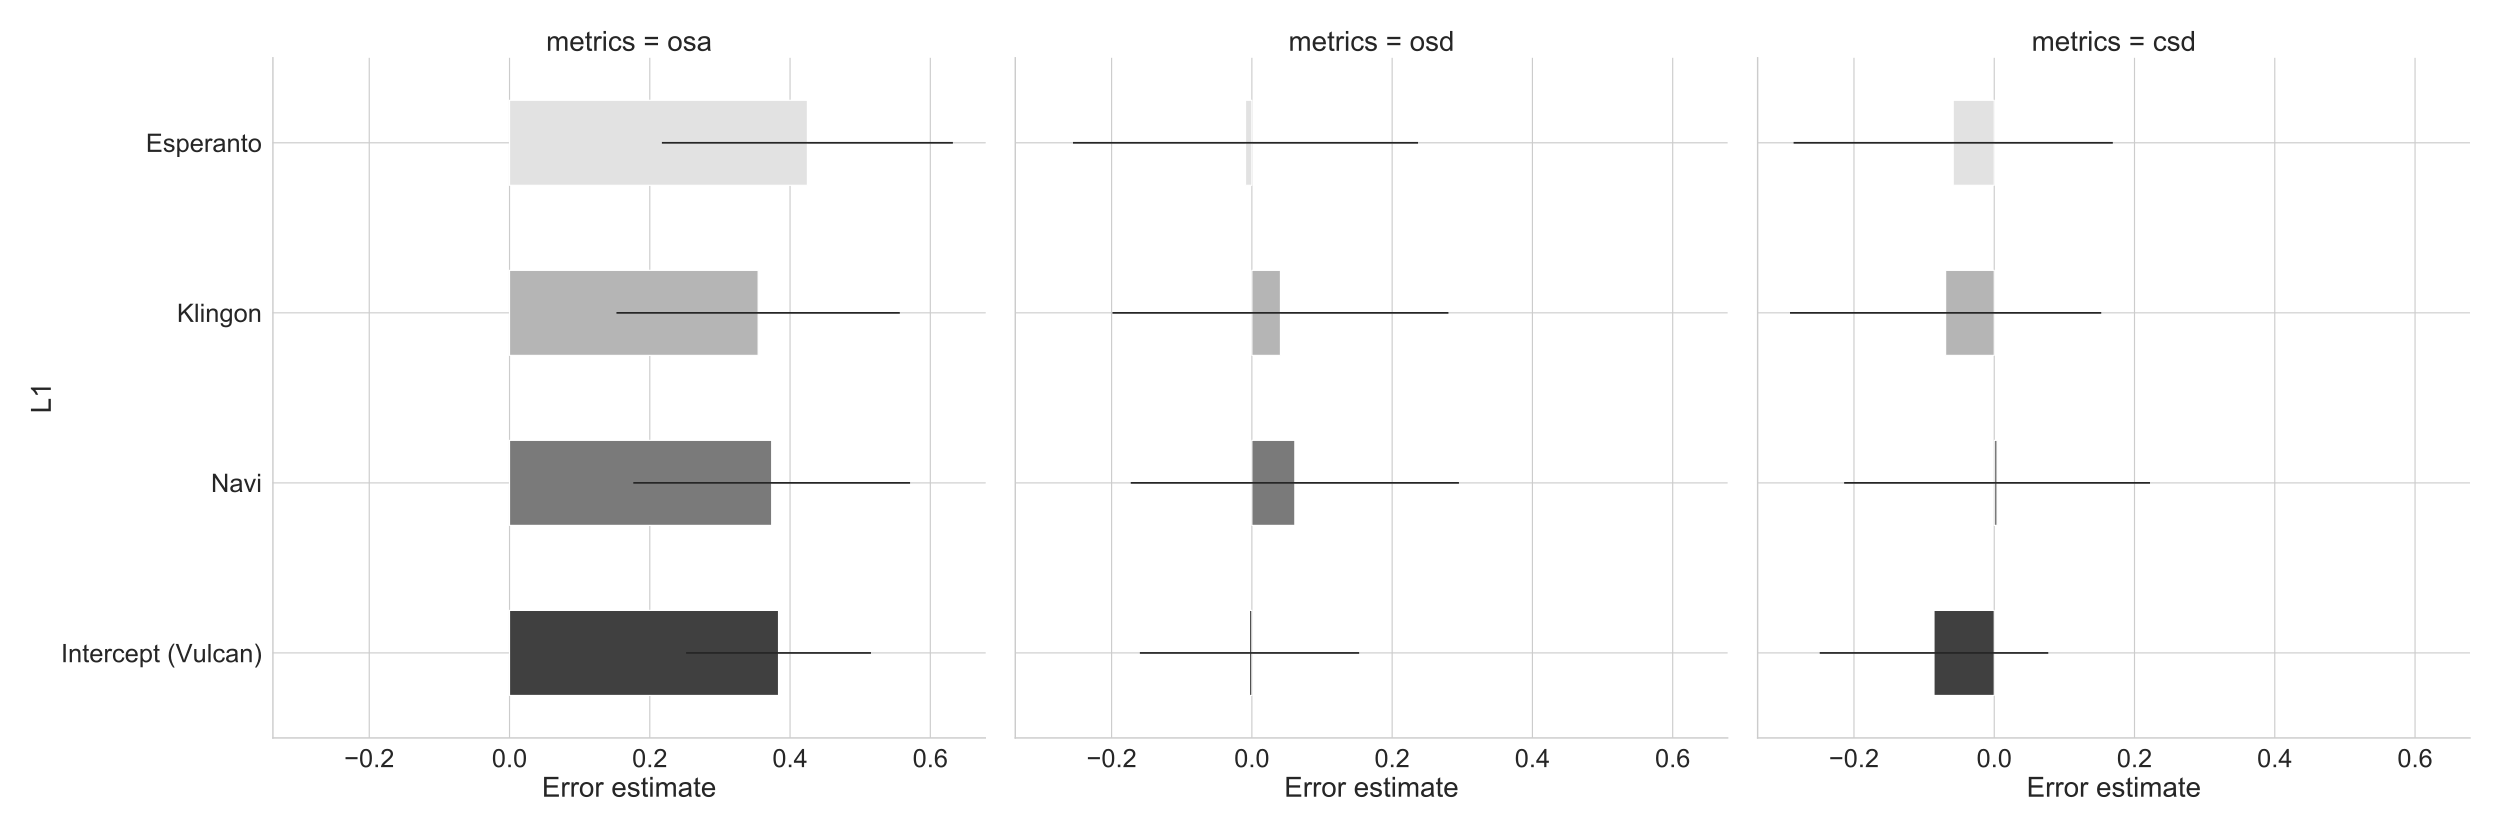 <?xml version="1.0" encoding="utf-8" standalone="no"?>
<!DOCTYPE svg PUBLIC "-//W3C//DTD SVG 1.1//EN"
  "http://www.w3.org/Graphics/SVG/1.1/DTD/svg11.dtd">
<!-- Created with matplotlib (https://matplotlib.org/) -->
<svg height="720pt" version="1.1" viewBox="0 0 2160 720" width="2160pt" xmlns="http://www.w3.org/2000/svg" xmlns:xlink="http://www.w3.org/1999/xlink">
 <defs>
  <style type="text/css">
*{stroke-linecap:butt;stroke-linejoin:round;}
  </style>
 </defs>
 <g id="figure_1">
  <g id="patch_1">
   <path d="M 0 720 
L 2160 720 
L 2160 0 
L 0 0 
z
" style="fill:#ffffff;"/>
  </g>
  <g id="axes_1">
   <g id="patch_2">
    <path d="M 235.795 637.58 
L 851.277 637.58 
L 851.277 49.92 
L 235.795 49.92 
z
" style="fill:#ffffff;"/>
   </g>
   <g id="matplotlib.axis_1">
    <g id="xtick_1">
     <g id="line2d_1">
      <path clip-path="url(#p246ee43990)" d="M 319.027 637.58 
L 319.027 49.92 
" style="fill:none;stroke:#cccccc;stroke-linecap:round;"/>
     </g>
     <g id="text_1">
      <!-- −0.2 -->
      <defs>
       <path d="M 52.828 31.203 
L 5.562 31.203 
L 5.562 39.406 
L 52.828 39.406 
z
" id="ArialMT-8722"/>
       <path d="M 4.156 35.297 
Q 4.156 48 6.766 55.734 
Q 9.375 63.484 14.516 67.672 
Q 19.672 71.875 27.484 71.875 
Q 33.25 71.875 37.594 69.547 
Q 41.938 67.234 44.766 62.859 
Q 47.609 58.5 49.219 52.219 
Q 50.828 45.953 50.828 35.297 
Q 50.828 22.703 48.234 14.969 
Q 45.656 7.234 40.5 3 
Q 35.359 -1.219 27.484 -1.219 
Q 17.141 -1.219 11.234 6.203 
Q 4.156 15.141 4.156 35.297 
z
M 13.188 35.297 
Q 13.188 17.672 17.312 11.828 
Q 21.438 6 27.484 6 
Q 33.547 6 37.672 11.859 
Q 41.797 17.719 41.797 35.297 
Q 41.797 52.984 37.672 58.781 
Q 33.547 64.594 27.391 64.594 
Q 21.344 64.594 17.719 59.469 
Q 13.188 52.938 13.188 35.297 
z
" id="ArialMT-48"/>
       <path d="M 9.078 0 
L 9.078 10.016 
L 19.094 10.016 
L 19.094 0 
z
" id="ArialMT-46"/>
       <path d="M 50.344 8.453 
L 50.344 0 
L 3.031 0 
Q 2.938 3.172 4.047 6.109 
Q 5.859 10.938 9.828 15.625 
Q 13.812 20.312 21.344 26.469 
Q 33.016 36.031 37.109 41.625 
Q 41.219 47.219 41.219 52.203 
Q 41.219 57.422 37.469 61 
Q 33.734 64.594 27.734 64.594 
Q 21.391 64.594 17.578 60.781 
Q 13.766 56.984 13.719 50.25 
L 4.688 51.172 
Q 5.609 61.281 11.656 66.578 
Q 17.719 71.875 27.938 71.875 
Q 38.234 71.875 44.234 66.156 
Q 50.25 60.453 50.25 52 
Q 50.25 47.703 48.484 43.547 
Q 46.734 39.406 42.656 34.812 
Q 38.578 30.219 29.109 22.219 
Q 21.188 15.578 18.938 13.203 
Q 16.703 10.844 15.234 8.453 
z
" id="ArialMT-50"/>
      </defs>
      <g style="fill:#262626;" transform="translate(297.312 662.827)scale(0.22 -0.22)">
       <use xlink:href="#ArialMT-8722"/>
       <use x="58.398" xlink:href="#ArialMT-48"/>
       <use x="114.014" xlink:href="#ArialMT-46"/>
       <use x="141.797" xlink:href="#ArialMT-50"/>
      </g>
     </g>
    </g>
    <g id="xtick_2">
     <g id="line2d_2">
      <path clip-path="url(#p246ee43990)" d="M 440.22 637.58 
L 440.22 49.92 
" style="fill:none;stroke:#cccccc;stroke-linecap:round;"/>
     </g>
     <g id="text_2">
      <!-- 0.0 -->
      <g style="fill:#262626;" transform="translate(424.93 662.827)scale(0.22 -0.22)">
       <use xlink:href="#ArialMT-48"/>
       <use x="55.615" xlink:href="#ArialMT-46"/>
       <use x="83.398" xlink:href="#ArialMT-48"/>
      </g>
     </g>
    </g>
    <g id="xtick_3">
     <g id="line2d_3">
      <path clip-path="url(#p246ee43990)" d="M 561.413 637.58 
L 561.413 49.92 
" style="fill:none;stroke:#cccccc;stroke-linecap:round;"/>
     </g>
     <g id="text_3">
      <!-- 0.2 -->
      <g style="fill:#262626;" transform="translate(546.123 662.827)scale(0.22 -0.22)">
       <use xlink:href="#ArialMT-48"/>
       <use x="55.615" xlink:href="#ArialMT-46"/>
       <use x="83.398" xlink:href="#ArialMT-50"/>
      </g>
     </g>
    </g>
    <g id="xtick_4">
     <g id="line2d_4">
      <path clip-path="url(#p246ee43990)" d="M 682.606 637.58 
L 682.606 49.92 
" style="fill:none;stroke:#cccccc;stroke-linecap:round;"/>
     </g>
     <g id="text_4">
      <!-- 0.4 -->
      <defs>
       <path d="M 32.328 0 
L 32.328 17.141 
L 1.266 17.141 
L 1.266 25.203 
L 33.938 71.578 
L 41.109 71.578 
L 41.109 25.203 
L 50.781 25.203 
L 50.781 17.141 
L 41.109 17.141 
L 41.109 0 
z
M 32.328 25.203 
L 32.328 57.469 
L 9.906 25.203 
z
" id="ArialMT-52"/>
      </defs>
      <g style="fill:#262626;" transform="translate(667.316 662.827)scale(0.22 -0.22)">
       <use xlink:href="#ArialMT-48"/>
       <use x="55.615" xlink:href="#ArialMT-46"/>
       <use x="83.398" xlink:href="#ArialMT-52"/>
      </g>
     </g>
    </g>
    <g id="xtick_5">
     <g id="line2d_5">
      <path clip-path="url(#p246ee43990)" d="M 803.799 637.58 
L 803.799 49.92 
" style="fill:none;stroke:#cccccc;stroke-linecap:round;"/>
     </g>
     <g id="text_5">
      <!-- 0.6 -->
      <defs>
       <path d="M 49.75 54.047 
L 41.016 53.375 
Q 39.844 58.547 37.703 60.891 
Q 34.125 64.656 28.906 64.656 
Q 24.703 64.656 21.531 62.312 
Q 17.391 59.281 14.984 53.469 
Q 12.594 47.656 12.5 36.922 
Q 15.672 41.75 20.266 44.094 
Q 24.859 46.438 29.891 46.438 
Q 38.672 46.438 44.844 39.969 
Q 51.031 33.5 51.031 23.25 
Q 51.031 16.5 48.125 10.719 
Q 45.219 4.938 40.141 1.859 
Q 35.062 -1.219 28.609 -1.219 
Q 17.625 -1.219 10.688 6.859 
Q 3.766 14.938 3.766 33.5 
Q 3.766 54.25 11.422 63.672 
Q 18.109 71.875 29.438 71.875 
Q 37.891 71.875 43.281 67.141 
Q 48.688 62.406 49.75 54.047 
z
M 13.875 23.188 
Q 13.875 18.656 15.797 14.5 
Q 17.719 10.359 21.188 8.172 
Q 24.656 6 28.469 6 
Q 34.031 6 38.031 10.484 
Q 42.047 14.984 42.047 22.703 
Q 42.047 30.125 38.078 34.391 
Q 34.125 38.672 28.125 38.672 
Q 22.172 38.672 18.016 34.391 
Q 13.875 30.125 13.875 23.188 
z
" id="ArialMT-54"/>
      </defs>
      <g style="fill:#262626;" transform="translate(788.509 662.827)scale(0.22 -0.22)">
       <use xlink:href="#ArialMT-48"/>
       <use x="55.615" xlink:href="#ArialMT-46"/>
       <use x="83.398" xlink:href="#ArialMT-54"/>
      </g>
     </g>
    </g>
    <g id="text_6">
     <!-- Error estimate -->
     <defs>
      <path d="M 7.906 0 
L 7.906 71.578 
L 59.672 71.578 
L 59.672 63.141 
L 17.391 63.141 
L 17.391 41.219 
L 56.984 41.219 
L 56.984 32.812 
L 17.391 32.812 
L 17.391 8.453 
L 61.328 8.453 
L 61.328 0 
z
" id="ArialMT-69"/>
      <path d="M 6.5 0 
L 6.5 51.859 
L 14.406 51.859 
L 14.406 44 
Q 17.438 49.516 20 51.266 
Q 22.562 53.031 25.641 53.031 
Q 30.078 53.031 34.672 50.203 
L 31.641 42.047 
Q 28.422 43.953 25.203 43.953 
Q 22.312 43.953 20.016 42.219 
Q 17.719 40.484 16.75 37.406 
Q 15.281 32.719 15.281 27.156 
L 15.281 0 
z
" id="ArialMT-114"/>
      <path d="M 3.328 25.922 
Q 3.328 40.328 11.328 47.266 
Q 18.016 53.031 27.641 53.031 
Q 38.328 53.031 45.109 46.016 
Q 51.906 39.016 51.906 26.656 
Q 51.906 16.656 48.906 10.906 
Q 45.906 5.172 40.156 2 
Q 34.422 -1.172 27.641 -1.172 
Q 16.75 -1.172 10.031 5.812 
Q 3.328 12.797 3.328 25.922 
z
M 12.359 25.922 
Q 12.359 15.969 16.703 11.016 
Q 21.047 6.062 27.641 6.062 
Q 34.188 6.062 38.531 11.031 
Q 42.875 16.016 42.875 26.219 
Q 42.875 35.844 38.5 40.797 
Q 34.125 45.75 27.641 45.75 
Q 21.047 45.75 16.703 40.812 
Q 12.359 35.891 12.359 25.922 
z
" id="ArialMT-111"/>
      <path id="ArialMT-32"/>
      <path d="M 42.094 16.703 
L 51.172 15.578 
Q 49.031 7.625 43.219 3.219 
Q 37.406 -1.172 28.375 -1.172 
Q 17 -1.172 10.328 5.828 
Q 3.656 12.844 3.656 25.484 
Q 3.656 38.578 10.391 45.797 
Q 17.141 53.031 27.875 53.031 
Q 38.281 53.031 44.875 45.953 
Q 51.469 38.875 51.469 26.031 
Q 51.469 25.25 51.422 23.688 
L 12.75 23.688 
Q 13.234 15.141 17.578 10.594 
Q 21.922 6.062 28.422 6.062 
Q 33.25 6.062 36.672 8.594 
Q 40.094 11.141 42.094 16.703 
z
M 13.234 30.906 
L 42.188 30.906 
Q 41.609 37.453 38.875 40.719 
Q 34.672 45.797 27.984 45.797 
Q 21.922 45.797 17.797 41.75 
Q 13.672 37.703 13.234 30.906 
z
" id="ArialMT-101"/>
      <path d="M 3.078 15.484 
L 11.766 16.844 
Q 12.5 11.625 15.844 8.844 
Q 19.188 6.062 25.203 6.062 
Q 31.25 6.062 34.172 8.516 
Q 37.109 10.984 37.109 14.312 
Q 37.109 17.281 34.516 19 
Q 32.719 20.172 25.531 21.969 
Q 15.875 24.422 12.141 26.203 
Q 8.406 27.984 6.469 31.125 
Q 4.547 34.281 4.547 38.094 
Q 4.547 41.547 6.125 44.5 
Q 7.719 47.469 10.453 49.422 
Q 12.5 50.922 16.031 51.969 
Q 19.578 53.031 23.641 53.031 
Q 29.734 53.031 34.344 51.266 
Q 38.969 49.516 41.156 46.5 
Q 43.359 43.5 44.188 38.484 
L 35.594 37.312 
Q 35.016 41.312 32.203 43.547 
Q 29.391 45.797 24.266 45.797 
Q 18.219 45.797 15.625 43.797 
Q 13.031 41.797 13.031 39.109 
Q 13.031 37.406 14.109 36.031 
Q 15.188 34.625 17.484 33.688 
Q 18.797 33.203 25.25 31.453 
Q 34.578 28.953 38.25 27.359 
Q 41.938 25.781 44.031 22.75 
Q 46.141 19.734 46.141 15.234 
Q 46.141 10.844 43.578 6.953 
Q 41.016 3.078 36.172 0.953 
Q 31.344 -1.172 25.25 -1.172 
Q 15.141 -1.172 9.844 3.031 
Q 4.547 7.234 3.078 15.484 
z
" id="ArialMT-115"/>
      <path d="M 25.781 7.859 
L 27.047 0.094 
Q 23.344 -0.688 20.406 -0.688 
Q 15.625 -0.688 12.984 0.828 
Q 10.359 2.344 9.281 4.812 
Q 8.203 7.281 8.203 15.188 
L 8.203 45.016 
L 1.766 45.016 
L 1.766 51.859 
L 8.203 51.859 
L 8.203 64.703 
L 16.938 69.969 
L 16.938 51.859 
L 25.781 51.859 
L 25.781 45.016 
L 16.938 45.016 
L 16.938 14.703 
Q 16.938 10.938 17.406 9.859 
Q 17.875 8.797 18.922 8.156 
Q 19.969 7.516 21.922 7.516 
Q 23.391 7.516 25.781 7.859 
z
" id="ArialMT-116"/>
      <path d="M 6.641 61.469 
L 6.641 71.578 
L 15.438 71.578 
L 15.438 61.469 
z
M 6.641 0 
L 6.641 51.859 
L 15.438 51.859 
L 15.438 0 
z
" id="ArialMT-105"/>
      <path d="M 6.594 0 
L 6.594 51.859 
L 14.453 51.859 
L 14.453 44.578 
Q 16.891 48.391 20.938 50.703 
Q 25 53.031 30.172 53.031 
Q 35.938 53.031 39.625 50.641 
Q 43.312 48.25 44.828 43.953 
Q 50.984 53.031 60.844 53.031 
Q 68.562 53.031 72.703 48.75 
Q 76.859 44.484 76.859 35.594 
L 76.859 0 
L 68.109 0 
L 68.109 32.672 
Q 68.109 37.938 67.25 40.25 
Q 66.406 42.578 64.156 43.984 
Q 61.922 45.406 58.891 45.406 
Q 53.422 45.406 49.797 41.766 
Q 46.188 38.141 46.188 30.125 
L 46.188 0 
L 37.406 0 
L 37.406 33.688 
Q 37.406 39.547 35.25 42.469 
Q 33.109 45.406 28.219 45.406 
Q 24.516 45.406 21.359 43.453 
Q 18.219 41.5 16.797 37.734 
Q 15.375 33.984 15.375 26.906 
L 15.375 0 
z
" id="ArialMT-109"/>
      <path d="M 40.438 6.391 
Q 35.547 2.25 31.031 0.531 
Q 26.516 -1.172 21.344 -1.172 
Q 12.797 -1.172 8.203 3 
Q 3.609 7.172 3.609 13.672 
Q 3.609 17.484 5.344 20.625 
Q 7.078 23.781 9.891 25.688 
Q 12.703 27.594 16.219 28.562 
Q 18.797 29.25 24.031 29.891 
Q 34.672 31.156 39.703 32.906 
Q 39.75 34.719 39.75 35.203 
Q 39.75 40.578 37.25 42.781 
Q 33.891 45.75 27.25 45.75 
Q 21.047 45.75 18.094 43.578 
Q 15.141 41.406 13.719 35.891 
L 5.125 37.062 
Q 6.297 42.578 8.984 45.969 
Q 11.672 49.359 16.75 51.188 
Q 21.828 53.031 28.516 53.031 
Q 35.156 53.031 39.297 51.469 
Q 43.453 49.906 45.406 47.531 
Q 47.359 45.172 48.141 41.547 
Q 48.578 39.312 48.578 33.453 
L 48.578 21.734 
Q 48.578 9.469 49.141 6.219 
Q 49.703 2.984 51.375 0 
L 42.188 0 
Q 40.828 2.734 40.438 6.391 
z
M 39.703 26.031 
Q 34.906 24.078 25.344 22.703 
Q 19.922 21.922 17.672 20.938 
Q 15.438 19.969 14.203 18.094 
Q 12.984 16.219 12.984 13.922 
Q 12.984 10.406 15.641 8.062 
Q 18.312 5.719 23.438 5.719 
Q 28.516 5.719 32.469 7.938 
Q 36.422 10.156 38.281 14.016 
Q 39.703 17 39.703 22.797 
z
" id="ArialMT-97"/>
     </defs>
     <g style="fill:#262626;" transform="translate(468.189 688.378)scale(0.24 -0.24)">
      <use xlink:href="#ArialMT-69"/>
      <use x="66.699" xlink:href="#ArialMT-114"/>
      <use x="100" xlink:href="#ArialMT-114"/>
      <use x="133.301" xlink:href="#ArialMT-111"/>
      <use x="188.916" xlink:href="#ArialMT-114"/>
      <use x="222.217" xlink:href="#ArialMT-32"/>
      <use x="250" xlink:href="#ArialMT-101"/>
      <use x="305.615" xlink:href="#ArialMT-115"/>
      <use x="355.615" xlink:href="#ArialMT-116"/>
      <use x="383.398" xlink:href="#ArialMT-105"/>
      <use x="405.615" xlink:href="#ArialMT-109"/>
      <use x="488.916" xlink:href="#ArialMT-97"/>
      <use x="544.531" xlink:href="#ArialMT-116"/>
      <use x="572.314" xlink:href="#ArialMT-101"/>
     </g>
    </g>
   </g>
   <g id="matplotlib.axis_2">
    <g id="ytick_1">
     <g id="line2d_6">
      <path clip-path="url(#p246ee43990)" d="M 235.795 564.122 
L 851.277 564.122 
" style="fill:none;stroke:#cccccc;stroke-linecap:round;"/>
     </g>
     <g id="text_7">
      <!-- Intercept (Vulcan) -->
      <defs>
       <path d="M 9.328 0 
L 9.328 71.578 
L 18.797 71.578 
L 18.797 0 
z
" id="ArialMT-73"/>
       <path d="M 6.594 0 
L 6.594 51.859 
L 14.5 51.859 
L 14.5 44.484 
Q 20.219 53.031 31 53.031 
Q 35.688 53.031 39.625 51.344 
Q 43.562 49.656 45.516 46.922 
Q 47.469 44.188 48.25 40.438 
Q 48.734 37.984 48.734 31.891 
L 48.734 0 
L 39.938 0 
L 39.938 31.547 
Q 39.938 36.922 38.906 39.578 
Q 37.891 42.234 35.281 43.812 
Q 32.672 45.406 29.156 45.406 
Q 23.531 45.406 19.453 41.844 
Q 15.375 38.281 15.375 28.328 
L 15.375 0 
z
" id="ArialMT-110"/>
       <path d="M 40.438 19 
L 49.078 17.875 
Q 47.656 8.938 41.812 3.875 
Q 35.984 -1.172 27.484 -1.172 
Q 16.844 -1.172 10.375 5.781 
Q 3.906 12.75 3.906 25.734 
Q 3.906 34.125 6.688 40.422 
Q 9.469 46.734 15.156 49.875 
Q 20.844 53.031 27.547 53.031 
Q 35.984 53.031 41.359 48.75 
Q 46.734 44.484 48.25 36.625 
L 39.703 35.297 
Q 38.484 40.531 35.375 43.156 
Q 32.281 45.797 27.875 45.797 
Q 21.234 45.797 17.078 41.031 
Q 12.938 36.281 12.938 25.984 
Q 12.938 15.531 16.938 10.797 
Q 20.953 6.062 27.391 6.062 
Q 32.562 6.062 36.031 9.234 
Q 39.5 12.406 40.438 19 
z
" id="ArialMT-99"/>
       <path d="M 6.594 -19.875 
L 6.594 51.859 
L 14.594 51.859 
L 14.594 45.125 
Q 17.438 49.078 21 51.047 
Q 24.562 53.031 29.641 53.031 
Q 36.281 53.031 41.359 49.609 
Q 46.438 46.188 49.016 39.953 
Q 51.609 33.734 51.609 26.312 
Q 51.609 18.359 48.75 11.984 
Q 45.906 5.609 40.453 2.219 
Q 35.016 -1.172 29 -1.172 
Q 24.609 -1.172 21.109 0.688 
Q 17.625 2.547 15.375 5.375 
L 15.375 -19.875 
z
M 14.547 25.641 
Q 14.547 15.625 18.594 10.844 
Q 22.656 6.062 28.422 6.062 
Q 34.281 6.062 38.453 11.016 
Q 42.625 15.969 42.625 26.375 
Q 42.625 36.281 38.547 41.203 
Q 34.469 46.141 28.812 46.141 
Q 23.188 46.141 18.859 40.891 
Q 14.547 35.641 14.547 25.641 
z
" id="ArialMT-112"/>
       <path d="M 23.391 -21.047 
Q 16.109 -11.859 11.078 0.438 
Q 6.062 12.75 6.062 25.922 
Q 6.062 37.547 9.812 48.188 
Q 14.203 60.547 23.391 72.797 
L 29.688 72.797 
Q 23.781 62.641 21.875 58.297 
Q 18.891 51.562 17.188 44.234 
Q 15.094 35.109 15.094 25.875 
Q 15.094 2.391 29.688 -21.047 
z
" id="ArialMT-40"/>
       <path d="M 28.172 0 
L 0.438 71.578 
L 10.688 71.578 
L 29.297 19.578 
Q 31.547 13.328 33.062 7.859 
Q 34.719 13.719 36.922 19.578 
L 56.25 71.578 
L 65.922 71.578 
L 37.891 0 
z
" id="ArialMT-86"/>
       <path d="M 40.578 0 
L 40.578 7.625 
Q 34.516 -1.172 24.125 -1.172 
Q 19.531 -1.172 15.547 0.578 
Q 11.578 2.344 9.641 5 
Q 7.719 7.672 6.938 11.531 
Q 6.391 14.109 6.391 19.734 
L 6.391 51.859 
L 15.188 51.859 
L 15.188 23.094 
Q 15.188 16.219 15.719 13.812 
Q 16.547 10.359 19.234 8.375 
Q 21.922 6.391 25.875 6.391 
Q 29.828 6.391 33.297 8.422 
Q 36.766 10.453 38.203 13.938 
Q 39.656 17.438 39.656 24.078 
L 39.656 51.859 
L 48.438 51.859 
L 48.438 0 
z
" id="ArialMT-117"/>
       <path d="M 6.391 0 
L 6.391 71.578 
L 15.188 71.578 
L 15.188 0 
z
" id="ArialMT-108"/>
       <path d="M 12.359 -21.047 
L 6.062 -21.047 
Q 20.656 2.391 20.656 25.875 
Q 20.656 35.062 18.562 44.094 
Q 16.891 51.422 13.922 58.156 
Q 12.016 62.547 6.062 72.797 
L 12.359 72.797 
Q 21.531 60.547 25.922 48.188 
Q 29.688 37.547 29.688 25.922 
Q 29.688 12.75 24.625 0.438 
Q 19.578 -11.859 12.359 -21.047 
z
" id="ArialMT-41"/>
      </defs>
      <g style="fill:#262626;" transform="translate(52.681 572.13)scale(0.22 -0.22)">
       <use xlink:href="#ArialMT-73"/>
       <use x="27.783" xlink:href="#ArialMT-110"/>
       <use x="83.398" xlink:href="#ArialMT-116"/>
       <use x="111.182" xlink:href="#ArialMT-101"/>
       <use x="166.797" xlink:href="#ArialMT-114"/>
       <use x="200.098" xlink:href="#ArialMT-99"/>
       <use x="250.098" xlink:href="#ArialMT-101"/>
       <use x="305.713" xlink:href="#ArialMT-112"/>
       <use x="361.328" xlink:href="#ArialMT-116"/>
       <use x="389.111" xlink:href="#ArialMT-32"/>
       <use x="416.895" xlink:href="#ArialMT-40"/>
       <use x="450.195" xlink:href="#ArialMT-86"/>
       <use x="516.848" xlink:href="#ArialMT-117"/>
       <use x="572.463" xlink:href="#ArialMT-108"/>
       <use x="594.68" xlink:href="#ArialMT-99"/>
       <use x="644.68" xlink:href="#ArialMT-97"/>
       <use x="700.295" xlink:href="#ArialMT-110"/>
       <use x="755.91" xlink:href="#ArialMT-41"/>
      </g>
     </g>
    </g>
    <g id="ytick_2">
     <g id="line2d_7">
      <path clip-path="url(#p246ee43990)" d="M 235.795 417.207 
L 851.277 417.207 
" style="fill:none;stroke:#cccccc;stroke-linecap:round;"/>
     </g>
     <g id="text_8">
      <!-- Navi -->
      <defs>
       <path d="M 7.625 0 
L 7.625 71.578 
L 17.328 71.578 
L 54.938 15.375 
L 54.938 71.578 
L 64.016 71.578 
L 64.016 0 
L 54.297 0 
L 16.703 56.25 
L 16.703 0 
z
" id="ArialMT-78"/>
       <path d="M 21 0 
L 1.266 51.859 
L 10.547 51.859 
L 21.688 20.797 
Q 23.484 15.766 25 10.359 
Q 26.172 14.453 28.266 20.219 
L 39.797 51.859 
L 48.828 51.859 
L 29.203 0 
z
" id="ArialMT-118"/>
      </defs>
      <g style="fill:#262626;" transform="translate(182.285 425.081)scale(0.22 -0.22)">
       <use xlink:href="#ArialMT-78"/>
       <use x="72.217" xlink:href="#ArialMT-97"/>
       <use x="127.832" xlink:href="#ArialMT-118"/>
       <use x="177.832" xlink:href="#ArialMT-105"/>
      </g>
     </g>
    </g>
    <g id="ytick_3">
     <g id="line2d_8">
      <path clip-path="url(#p246ee43990)" d="M 235.795 270.293 
L 851.277 270.293 
" style="fill:none;stroke:#cccccc;stroke-linecap:round;"/>
     </g>
     <g id="text_9">
      <!-- Klingon -->
      <defs>
       <path d="M 7.328 0 
L 7.328 71.578 
L 16.797 71.578 
L 16.797 36.078 
L 52.344 71.578 
L 65.188 71.578 
L 35.156 42.578 
L 66.5 0 
L 54 0 
L 28.516 36.234 
L 16.797 24.812 
L 16.797 0 
z
" id="ArialMT-75"/>
       <path d="M 4.984 -4.297 
L 13.531 -5.562 
Q 14.062 -9.516 16.5 -11.328 
Q 19.781 -13.766 25.438 -13.766 
Q 31.547 -13.766 34.859 -11.328 
Q 38.188 -8.891 39.359 -4.5 
Q 40.047 -1.812 39.984 6.781 
Q 34.234 0 25.641 0 
Q 14.938 0 9.078 7.719 
Q 3.219 15.438 3.219 26.219 
Q 3.219 33.641 5.906 39.906 
Q 8.594 46.188 13.688 49.609 
Q 18.797 53.031 25.688 53.031 
Q 34.859 53.031 40.828 45.609 
L 40.828 51.859 
L 48.922 51.859 
L 48.922 7.031 
Q 48.922 -5.078 46.453 -10.125 
Q 44 -15.188 38.641 -18.109 
Q 33.297 -21.047 25.484 -21.047 
Q 16.219 -21.047 10.5 -16.875 
Q 4.781 -12.703 4.984 -4.297 
z
M 12.25 26.859 
Q 12.25 16.656 16.297 11.969 
Q 20.359 7.281 26.469 7.281 
Q 32.516 7.281 36.609 11.938 
Q 40.719 16.609 40.719 26.562 
Q 40.719 36.078 36.5 40.906 
Q 32.281 45.75 26.312 45.75 
Q 20.453 45.75 16.344 40.984 
Q 12.25 36.234 12.25 26.859 
z
" id="ArialMT-103"/>
      </defs>
      <g style="fill:#262626;" transform="translate(152.908 278.166)scale(0.22 -0.22)">
       <use xlink:href="#ArialMT-75"/>
       <use x="66.699" xlink:href="#ArialMT-108"/>
       <use x="88.916" xlink:href="#ArialMT-105"/>
       <use x="111.133" xlink:href="#ArialMT-110"/>
       <use x="166.748" xlink:href="#ArialMT-103"/>
       <use x="222.363" xlink:href="#ArialMT-111"/>
       <use x="277.979" xlink:href="#ArialMT-110"/>
      </g>
     </g>
    </g>
    <g id="ytick_4">
     <g id="line2d_9">
      <path clip-path="url(#p246ee43990)" d="M 235.795 123.377 
L 851.277 123.377 
" style="fill:none;stroke:#cccccc;stroke-linecap:round;"/>
     </g>
     <g id="text_10">
      <!-- Esperanto -->
      <g style="fill:#262626;" transform="translate(126.013 131.251)scale(0.22 -0.22)">
       <use xlink:href="#ArialMT-69"/>
       <use x="66.699" xlink:href="#ArialMT-115"/>
       <use x="116.699" xlink:href="#ArialMT-112"/>
       <use x="172.314" xlink:href="#ArialMT-101"/>
       <use x="227.93" xlink:href="#ArialMT-114"/>
       <use x="261.23" xlink:href="#ArialMT-97"/>
       <use x="316.846" xlink:href="#ArialMT-110"/>
       <use x="372.461" xlink:href="#ArialMT-116"/>
       <use x="400.244" xlink:href="#ArialMT-111"/>
      </g>
     </g>
    </g>
    <g id="ytick_5"/>
    <g id="ytick_6"/>
    <g id="ytick_7"/>
    <g id="ytick_8"/>
    <g id="ytick_9"/>
    <g id="text_11">
     <!-- L1 -->
     <defs>
      <path d="M 7.328 0 
L 7.328 71.578 
L 16.797 71.578 
L 16.797 8.453 
L 52.047 8.453 
L 52.047 0 
z
" id="ArialMT-76"/>
      <path d="M 37.25 0 
L 28.469 0 
L 28.469 56 
Q 25.297 52.984 20.141 49.953 
Q 14.984 46.922 10.891 45.406 
L 10.891 53.906 
Q 18.266 57.375 23.781 62.297 
Q 29.297 67.234 31.594 71.875 
L 37.25 71.875 
z
" id="ArialMT-49"/>
     </defs>
     <g style="fill:#262626;" transform="translate(43.911 357.096)rotate(-90)scale(0.24 -0.24)">
      <use xlink:href="#ArialMT-76"/>
      <use x="55.615" xlink:href="#ArialMT-49"/>
     </g>
    </g>
   </g>
   <g id="patch_3">
    <path clip-path="url(#p246ee43990)" d="M 440.22 600.851 
L 672.641 600.851 
L 672.641 527.394 
L 440.22 527.394 
z
" style="fill:#404040;stroke:#ffffff;stroke-linejoin:miter;"/>
   </g>
   <g id="patch_4">
    <path clip-path="url(#p246ee43990)" d="M 440.22 453.936 
L 666.731 453.936 
L 666.731 380.479 
L 440.22 380.479 
z
" style="fill:#7a7a7a;stroke:#ffffff;stroke-linejoin:miter;"/>
   </g>
   <g id="patch_5">
    <path clip-path="url(#p246ee43990)" d="M 440.22 307.021 
L 655.028 307.021 
L 655.028 233.564 
L 440.22 233.564 
z
" style="fill:#b5b5b5;stroke:#ffffff;stroke-linejoin:miter;"/>
   </g>
   <g id="patch_6">
    <path clip-path="url(#p246ee43990)" d="M 440.22 160.106 
L 697.589 160.106 
L 697.589 86.649 
L 440.22 86.649 
z
" style="fill:#e2e2e2;stroke:#ffffff;stroke-linejoin:miter;"/>
   </g>
   <g id="LineCollection_1">
    <path clip-path="url(#p246ee43990)" d="M 752.53 564.122 
L 592.753 564.122 
" style="fill:none;stroke:#262626;stroke-width:1.5;"/>
    <path clip-path="url(#p246ee43990)" d="M 786.297 417.207 
L 547.165 417.207 
" style="fill:none;stroke:#262626;stroke-width:1.5;"/>
    <path clip-path="url(#p246ee43990)" d="M 777.438 270.293 
L 532.618 270.293 
" style="fill:none;stroke:#262626;stroke-width:1.5;"/>
    <path clip-path="url(#p246ee43990)" d="M 823.3 123.377 
L 571.877 123.377 
" style="fill:none;stroke:#262626;stroke-width:1.5;"/>
   </g>
   <g id="patch_7">
    <path d="M 235.795 637.58 
L 235.795 49.92 
" style="fill:none;stroke:#cccccc;stroke-linecap:square;stroke-linejoin:miter;stroke-width:1.25;"/>
   </g>
   <g id="patch_8">
    <path d="M 235.795 637.58 
L 851.277 637.58 
" style="fill:none;stroke:#cccccc;stroke-linecap:square;stroke-linejoin:miter;stroke-width:1.25;"/>
   </g>
   <g id="text_12">
    <!-- metrics = osa -->
    <defs>
     <path d="M 52.828 42.094 
L 5.562 42.094 
L 5.562 50.297 
L 52.828 50.297 
z
M 52.828 20.359 
L 5.562 20.359 
L 5.562 28.562 
L 52.828 28.562 
z
" id="ArialMT-61"/>
    </defs>
    <g style="fill:#262626;" transform="translate(471.849 43.92)scale(0.24 -0.24)">
     <use xlink:href="#ArialMT-109"/>
     <use x="83.301" xlink:href="#ArialMT-101"/>
     <use x="138.916" xlink:href="#ArialMT-116"/>
     <use x="166.699" xlink:href="#ArialMT-114"/>
     <use x="200" xlink:href="#ArialMT-105"/>
     <use x="222.217" xlink:href="#ArialMT-99"/>
     <use x="272.217" xlink:href="#ArialMT-115"/>
     <use x="322.217" xlink:href="#ArialMT-32"/>
     <use x="350" xlink:href="#ArialMT-61"/>
     <use x="408.398" xlink:href="#ArialMT-32"/>
     <use x="436.182" xlink:href="#ArialMT-111"/>
     <use x="491.797" xlink:href="#ArialMT-115"/>
     <use x="541.797" xlink:href="#ArialMT-97"/>
    </g>
   </g>
  </g>
  <g id="axes_2">
   <g id="patch_9">
    <path d="M 877.197 637.58 
L 1492.678 637.58 
L 1492.678 49.92 
L 877.197 49.92 
z
" style="fill:#ffffff;"/>
   </g>
   <g id="matplotlib.axis_3">
    <g id="xtick_6">
     <g id="line2d_10">
      <path clip-path="url(#p250e3ca805)" d="M 960.428 637.58 
L 960.428 49.92 
" style="fill:none;stroke:#cccccc;stroke-linecap:round;"/>
     </g>
     <g id="text_13">
      <!-- −0.2 -->
      <g style="fill:#262626;" transform="translate(938.714 662.827)scale(0.22 -0.22)">
       <use xlink:href="#ArialMT-8722"/>
       <use x="58.398" xlink:href="#ArialMT-48"/>
       <use x="114.014" xlink:href="#ArialMT-46"/>
       <use x="141.797" xlink:href="#ArialMT-50"/>
      </g>
     </g>
    </g>
    <g id="xtick_7">
     <g id="line2d_11">
      <path clip-path="url(#p250e3ca805)" d="M 1081.621 637.58 
L 1081.621 49.92 
" style="fill:none;stroke:#cccccc;stroke-linecap:round;"/>
     </g>
     <g id="text_14">
      <!-- 0.0 -->
      <g style="fill:#262626;" transform="translate(1066.331 662.827)scale(0.22 -0.22)">
       <use xlink:href="#ArialMT-48"/>
       <use x="55.615" xlink:href="#ArialMT-46"/>
       <use x="83.398" xlink:href="#ArialMT-48"/>
      </g>
     </g>
    </g>
    <g id="xtick_8">
     <g id="line2d_12">
      <path clip-path="url(#p250e3ca805)" d="M 1202.815 637.58 
L 1202.815 49.92 
" style="fill:none;stroke:#cccccc;stroke-linecap:round;"/>
     </g>
     <g id="text_15">
      <!-- 0.2 -->
      <g style="fill:#262626;" transform="translate(1187.525 662.827)scale(0.22 -0.22)">
       <use xlink:href="#ArialMT-48"/>
       <use x="55.615" xlink:href="#ArialMT-46"/>
       <use x="83.398" xlink:href="#ArialMT-50"/>
      </g>
     </g>
    </g>
    <g id="xtick_9">
     <g id="line2d_13">
      <path clip-path="url(#p250e3ca805)" d="M 1324.008 637.58 
L 1324.008 49.92 
" style="fill:none;stroke:#cccccc;stroke-linecap:round;"/>
     </g>
     <g id="text_16">
      <!-- 0.4 -->
      <g style="fill:#262626;" transform="translate(1308.718 662.827)scale(0.22 -0.22)">
       <use xlink:href="#ArialMT-48"/>
       <use x="55.615" xlink:href="#ArialMT-46"/>
       <use x="83.398" xlink:href="#ArialMT-52"/>
      </g>
     </g>
    </g>
    <g id="xtick_10">
     <g id="line2d_14">
      <path clip-path="url(#p250e3ca805)" d="M 1445.201 637.58 
L 1445.201 49.92 
" style="fill:none;stroke:#cccccc;stroke-linecap:round;"/>
     </g>
     <g id="text_17">
      <!-- 0.6 -->
      <g style="fill:#262626;" transform="translate(1429.911 662.827)scale(0.22 -0.22)">
       <use xlink:href="#ArialMT-48"/>
       <use x="55.615" xlink:href="#ArialMT-46"/>
       <use x="83.398" xlink:href="#ArialMT-54"/>
      </g>
     </g>
    </g>
    <g id="text_18">
     <!-- Error estimate -->
     <g style="fill:#262626;" transform="translate(1109.591 688.378)scale(0.24 -0.24)">
      <use xlink:href="#ArialMT-69"/>
      <use x="66.699" xlink:href="#ArialMT-114"/>
      <use x="100" xlink:href="#ArialMT-114"/>
      <use x="133.301" xlink:href="#ArialMT-111"/>
      <use x="188.916" xlink:href="#ArialMT-114"/>
      <use x="222.217" xlink:href="#ArialMT-32"/>
      <use x="250" xlink:href="#ArialMT-101"/>
      <use x="305.615" xlink:href="#ArialMT-115"/>
      <use x="355.615" xlink:href="#ArialMT-116"/>
      <use x="383.398" xlink:href="#ArialMT-105"/>
      <use x="405.615" xlink:href="#ArialMT-109"/>
      <use x="488.916" xlink:href="#ArialMT-97"/>
      <use x="544.531" xlink:href="#ArialMT-116"/>
      <use x="572.314" xlink:href="#ArialMT-101"/>
     </g>
    </g>
   </g>
   <g id="matplotlib.axis_4">
    <g id="ytick_10">
     <g id="line2d_15">
      <path clip-path="url(#p250e3ca805)" d="M 877.197 564.122 
L 1492.678 564.122 
" style="fill:none;stroke:#cccccc;stroke-linecap:round;"/>
     </g>
    </g>
    <g id="ytick_11">
     <g id="line2d_16">
      <path clip-path="url(#p250e3ca805)" d="M 877.197 417.207 
L 1492.678 417.207 
" style="fill:none;stroke:#cccccc;stroke-linecap:round;"/>
     </g>
    </g>
    <g id="ytick_12">
     <g id="line2d_17">
      <path clip-path="url(#p250e3ca805)" d="M 877.197 270.293 
L 1492.678 270.293 
" style="fill:none;stroke:#cccccc;stroke-linecap:round;"/>
     </g>
    </g>
    <g id="ytick_13">
     <g id="line2d_18">
      <path clip-path="url(#p250e3ca805)" d="M 877.197 123.377 
L 1492.678 123.377 
" style="fill:none;stroke:#cccccc;stroke-linecap:round;"/>
     </g>
    </g>
    <g id="ytick_14"/>
    <g id="ytick_15"/>
    <g id="ytick_16"/>
    <g id="ytick_17"/>
    <g id="ytick_18"/>
   </g>
   <g id="patch_10">
    <path clip-path="url(#p250e3ca805)" d="M 1081.621 600.851 
L 1079.577 600.851 
L 1079.577 527.394 
L 1081.621 527.394 
z
" style="fill:#404040;stroke:#ffffff;stroke-linejoin:miter;"/>
   </g>
   <g id="patch_11">
    <path clip-path="url(#p250e3ca805)" d="M 1081.621 453.936 
L 1118.745 453.936 
L 1118.745 380.479 
L 1081.621 380.479 
z
" style="fill:#7a7a7a;stroke:#ffffff;stroke-linejoin:miter;"/>
   </g>
   <g id="patch_12">
    <path clip-path="url(#p250e3ca805)" d="M 1081.621 307.021 
L 1106.3 307.021 
L 1106.3 233.564 
L 1081.621 233.564 
z
" style="fill:#b5b5b5;stroke:#ffffff;stroke-linejoin:miter;"/>
   </g>
   <g id="patch_13">
    <path clip-path="url(#p250e3ca805)" d="M 1081.621 160.106 
L 1076.125 160.106 
L 1076.125 86.649 
L 1081.621 86.649 
z
" style="fill:#e2e2e2;stroke:#ffffff;stroke-linejoin:miter;"/>
   </g>
   <g id="LineCollection_2">
    <path clip-path="url(#p250e3ca805)" d="M 1174.301 564.122 
L 984.853 564.122 
" style="fill:none;stroke:#262626;stroke-width:1.5;"/>
    <path clip-path="url(#p250e3ca805)" d="M 1260.515 417.207 
L 976.975 417.207 
" style="fill:none;stroke:#262626;stroke-width:1.5;"/>
    <path clip-path="url(#p250e3ca805)" d="M 1251.441 270.293 
L 961.158 270.293 
" style="fill:none;stroke:#262626;stroke-width:1.5;"/>
    <path clip-path="url(#p250e3ca805)" d="M 1225.181 123.377 
L 927.068 123.377 
" style="fill:none;stroke:#262626;stroke-width:1.5;"/>
   </g>
   <g id="patch_14">
    <path d="M 877.197 637.58 
L 877.197 49.92 
" style="fill:none;stroke:#cccccc;stroke-linecap:square;stroke-linejoin:miter;stroke-width:1.25;"/>
   </g>
   <g id="patch_15">
    <path d="M 877.197 637.58 
L 1492.678 637.58 
" style="fill:none;stroke:#cccccc;stroke-linecap:square;stroke-linejoin:miter;stroke-width:1.25;"/>
   </g>
   <g id="text_19">
    <!-- metrics = osd -->
    <defs>
     <path d="M 40.234 0 
L 40.234 6.547 
Q 35.297 -1.172 25.734 -1.172 
Q 19.531 -1.172 14.328 2.25 
Q 9.125 5.672 6.266 11.797 
Q 3.422 17.922 3.422 25.875 
Q 3.422 33.641 6 39.969 
Q 8.594 46.297 13.766 49.656 
Q 18.953 53.031 25.344 53.031 
Q 30.031 53.031 33.688 51.047 
Q 37.359 49.078 39.656 45.906 
L 39.656 71.578 
L 48.391 71.578 
L 48.391 0 
z
M 12.453 25.875 
Q 12.453 15.922 16.641 10.984 
Q 20.844 6.062 26.562 6.062 
Q 32.328 6.062 36.344 10.766 
Q 40.375 15.484 40.375 25.141 
Q 40.375 35.797 36.266 40.766 
Q 32.172 45.75 26.172 45.75 
Q 20.312 45.75 16.375 40.969 
Q 12.453 36.188 12.453 25.875 
z
" id="ArialMT-100"/>
    </defs>
    <g style="fill:#262626;" transform="translate(1113.251 43.92)scale(0.24 -0.24)">
     <use xlink:href="#ArialMT-109"/>
     <use x="83.301" xlink:href="#ArialMT-101"/>
     <use x="138.916" xlink:href="#ArialMT-116"/>
     <use x="166.699" xlink:href="#ArialMT-114"/>
     <use x="200" xlink:href="#ArialMT-105"/>
     <use x="222.217" xlink:href="#ArialMT-99"/>
     <use x="272.217" xlink:href="#ArialMT-115"/>
     <use x="322.217" xlink:href="#ArialMT-32"/>
     <use x="350" xlink:href="#ArialMT-61"/>
     <use x="408.398" xlink:href="#ArialMT-32"/>
     <use x="436.182" xlink:href="#ArialMT-111"/>
     <use x="491.797" xlink:href="#ArialMT-115"/>
     <use x="541.797" xlink:href="#ArialMT-100"/>
    </g>
   </g>
  </g>
  <g id="axes_3">
   <g id="patch_16">
    <path d="M 1518.598 637.58 
L 2134.08 637.58 
L 2134.08 49.92 
L 1518.598 49.92 
z
" style="fill:#ffffff;"/>
   </g>
   <g id="matplotlib.axis_5">
    <g id="xtick_11">
     <g id="line2d_19">
      <path clip-path="url(#p67c6ddfacb)" d="M 1601.83 637.58 
L 1601.83 49.92 
" style="fill:none;stroke:#cccccc;stroke-linecap:round;"/>
     </g>
     <g id="text_20">
      <!-- −0.2 -->
      <g style="fill:#262626;" transform="translate(1580.115 662.827)scale(0.22 -0.22)">
       <use xlink:href="#ArialMT-8722"/>
       <use x="58.398" xlink:href="#ArialMT-48"/>
       <use x="114.014" xlink:href="#ArialMT-46"/>
       <use x="141.797" xlink:href="#ArialMT-50"/>
      </g>
     </g>
    </g>
    <g id="xtick_12">
     <g id="line2d_20">
      <path clip-path="url(#p67c6ddfacb)" d="M 1723.023 637.58 
L 1723.023 49.92 
" style="fill:none;stroke:#cccccc;stroke-linecap:round;"/>
     </g>
     <g id="text_21">
      <!-- 0.0 -->
      <g style="fill:#262626;" transform="translate(1707.733 662.827)scale(0.22 -0.22)">
       <use xlink:href="#ArialMT-48"/>
       <use x="55.615" xlink:href="#ArialMT-46"/>
       <use x="83.398" xlink:href="#ArialMT-48"/>
      </g>
     </g>
    </g>
    <g id="xtick_13">
     <g id="line2d_21">
      <path clip-path="url(#p67c6ddfacb)" d="M 1844.216 637.58 
L 1844.216 49.92 
" style="fill:none;stroke:#cccccc;stroke-linecap:round;"/>
     </g>
     <g id="text_22">
      <!-- 0.2 -->
      <g style="fill:#262626;" transform="translate(1828.926 662.827)scale(0.22 -0.22)">
       <use xlink:href="#ArialMT-48"/>
       <use x="55.615" xlink:href="#ArialMT-46"/>
       <use x="83.398" xlink:href="#ArialMT-50"/>
      </g>
     </g>
    </g>
    <g id="xtick_14">
     <g id="line2d_22">
      <path clip-path="url(#p67c6ddfacb)" d="M 1965.409 637.58 
L 1965.409 49.92 
" style="fill:none;stroke:#cccccc;stroke-linecap:round;"/>
     </g>
     <g id="text_23">
      <!-- 0.4 -->
      <g style="fill:#262626;" transform="translate(1950.119 662.827)scale(0.22 -0.22)">
       <use xlink:href="#ArialMT-48"/>
       <use x="55.615" xlink:href="#ArialMT-46"/>
       <use x="83.398" xlink:href="#ArialMT-52"/>
      </g>
     </g>
    </g>
    <g id="xtick_15">
     <g id="line2d_23">
      <path clip-path="url(#p67c6ddfacb)" d="M 2086.602 637.58 
L 2086.602 49.92 
" style="fill:none;stroke:#cccccc;stroke-linecap:round;"/>
     </g>
     <g id="text_24">
      <!-- 0.6 -->
      <g style="fill:#262626;" transform="translate(2071.312 662.827)scale(0.22 -0.22)">
       <use xlink:href="#ArialMT-48"/>
       <use x="55.615" xlink:href="#ArialMT-46"/>
       <use x="83.398" xlink:href="#ArialMT-54"/>
      </g>
     </g>
    </g>
    <g id="text_25">
     <!-- Error estimate -->
     <g style="fill:#262626;" transform="translate(1750.992 688.378)scale(0.24 -0.24)">
      <use xlink:href="#ArialMT-69"/>
      <use x="66.699" xlink:href="#ArialMT-114"/>
      <use x="100" xlink:href="#ArialMT-114"/>
      <use x="133.301" xlink:href="#ArialMT-111"/>
      <use x="188.916" xlink:href="#ArialMT-114"/>
      <use x="222.217" xlink:href="#ArialMT-32"/>
      <use x="250" xlink:href="#ArialMT-101"/>
      <use x="305.615" xlink:href="#ArialMT-115"/>
      <use x="355.615" xlink:href="#ArialMT-116"/>
      <use x="383.398" xlink:href="#ArialMT-105"/>
      <use x="405.615" xlink:href="#ArialMT-109"/>
      <use x="488.916" xlink:href="#ArialMT-97"/>
      <use x="544.531" xlink:href="#ArialMT-116"/>
      <use x="572.314" xlink:href="#ArialMT-101"/>
     </g>
    </g>
   </g>
   <g id="matplotlib.axis_6">
    <g id="ytick_19">
     <g id="line2d_24">
      <path clip-path="url(#p67c6ddfacb)" d="M 1518.598 564.122 
L 2134.08 564.122 
" style="fill:none;stroke:#cccccc;stroke-linecap:round;"/>
     </g>
    </g>
    <g id="ytick_20">
     <g id="line2d_25">
      <path clip-path="url(#p67c6ddfacb)" d="M 1518.598 417.207 
L 2134.08 417.207 
" style="fill:none;stroke:#cccccc;stroke-linecap:round;"/>
     </g>
    </g>
    <g id="ytick_21">
     <g id="line2d_26">
      <path clip-path="url(#p67c6ddfacb)" d="M 1518.598 270.293 
L 2134.08 270.293 
" style="fill:none;stroke:#cccccc;stroke-linecap:round;"/>
     </g>
    </g>
    <g id="ytick_22">
     <g id="line2d_27">
      <path clip-path="url(#p67c6ddfacb)" d="M 1518.598 123.377 
L 2134.08 123.377 
" style="fill:none;stroke:#cccccc;stroke-linecap:round;"/>
     </g>
    </g>
    <g id="ytick_23"/>
    <g id="ytick_24"/>
    <g id="ytick_25"/>
    <g id="ytick_26"/>
    <g id="ytick_27"/>
   </g>
   <g id="patch_17">
    <path clip-path="url(#p67c6ddfacb)" d="M 1723.023 600.851 
L 1670.98 600.851 
L 1670.98 527.394 
L 1723.023 527.394 
z
" style="fill:#404040;stroke:#ffffff;stroke-linejoin:miter;"/>
   </g>
   <g id="patch_18">
    <path clip-path="url(#p67c6ddfacb)" d="M 1723.023 453.936 
L 1725.471 453.936 
L 1725.471 380.479 
L 1723.023 380.479 
z
" style="fill:#7a7a7a;stroke:#ffffff;stroke-linejoin:miter;"/>
   </g>
   <g id="patch_19">
    <path clip-path="url(#p67c6ddfacb)" d="M 1723.023 307.021 
L 1681.016 307.021 
L 1681.016 233.564 
L 1723.023 233.564 
z
" style="fill:#b5b5b5;stroke:#ffffff;stroke-linejoin:miter;"/>
   </g>
   <g id="patch_20">
    <path clip-path="url(#p67c6ddfacb)" d="M 1723.023 160.106 
L 1687.579 160.106 
L 1687.579 86.649 
L 1723.023 86.649 
z
" style="fill:#e2e2e2;stroke:#ffffff;stroke-linejoin:miter;"/>
   </g>
   <g id="LineCollection_3">
    <path clip-path="url(#p67c6ddfacb)" d="M 1769.709 564.122 
L 1572.251 564.122 
" style="fill:none;stroke:#262626;stroke-width:1.5;"/>
    <path clip-path="url(#p67c6ddfacb)" d="M 1857.603 417.207 
L 1593.34 417.207 
" style="fill:none;stroke:#262626;stroke-width:1.5;"/>
    <path clip-path="url(#p67c6ddfacb)" d="M 1815.456 270.293 
L 1546.575 270.293 
" style="fill:none;stroke:#262626;stroke-width:1.5;"/>
    <path clip-path="url(#p67c6ddfacb)" d="M 1825.488 123.377 
L 1549.671 123.377 
" style="fill:none;stroke:#262626;stroke-width:1.5;"/>
   </g>
   <g id="patch_21">
    <path d="M 1518.598 637.58 
L 1518.598 49.92 
" style="fill:none;stroke:#cccccc;stroke-linecap:square;stroke-linejoin:miter;stroke-width:1.25;"/>
   </g>
   <g id="patch_22">
    <path d="M 1518.598 637.58 
L 2134.08 637.58 
" style="fill:none;stroke:#cccccc;stroke-linecap:square;stroke-linejoin:miter;stroke-width:1.25;"/>
   </g>
   <g id="text_26">
    <!-- metrics = csd -->
    <g style="fill:#262626;" transform="translate(1755.325 43.92)scale(0.24 -0.24)">
     <use xlink:href="#ArialMT-109"/>
     <use x="83.301" xlink:href="#ArialMT-101"/>
     <use x="138.916" xlink:href="#ArialMT-116"/>
     <use x="166.699" xlink:href="#ArialMT-114"/>
     <use x="200" xlink:href="#ArialMT-105"/>
     <use x="222.217" xlink:href="#ArialMT-99"/>
     <use x="272.217" xlink:href="#ArialMT-115"/>
     <use x="322.217" xlink:href="#ArialMT-32"/>
     <use x="350" xlink:href="#ArialMT-61"/>
     <use x="408.398" xlink:href="#ArialMT-32"/>
     <use x="436.182" xlink:href="#ArialMT-99"/>
     <use x="486.182" xlink:href="#ArialMT-115"/>
     <use x="536.182" xlink:href="#ArialMT-100"/>
    </g>
   </g>
  </g>
 </g>
 <defs>
  <clipPath id="p246ee43990">
   <rect height="587.66" width="615.482" x="235.795" y="49.92"/>
  </clipPath>
  <clipPath id="p250e3ca805">
   <rect height="587.66" width="615.482" x="877.197" y="49.92"/>
  </clipPath>
  <clipPath id="p67c6ddfacb">
   <rect height="587.66" width="615.482" x="1518.598" y="49.92"/>
  </clipPath>
 </defs>
</svg>
